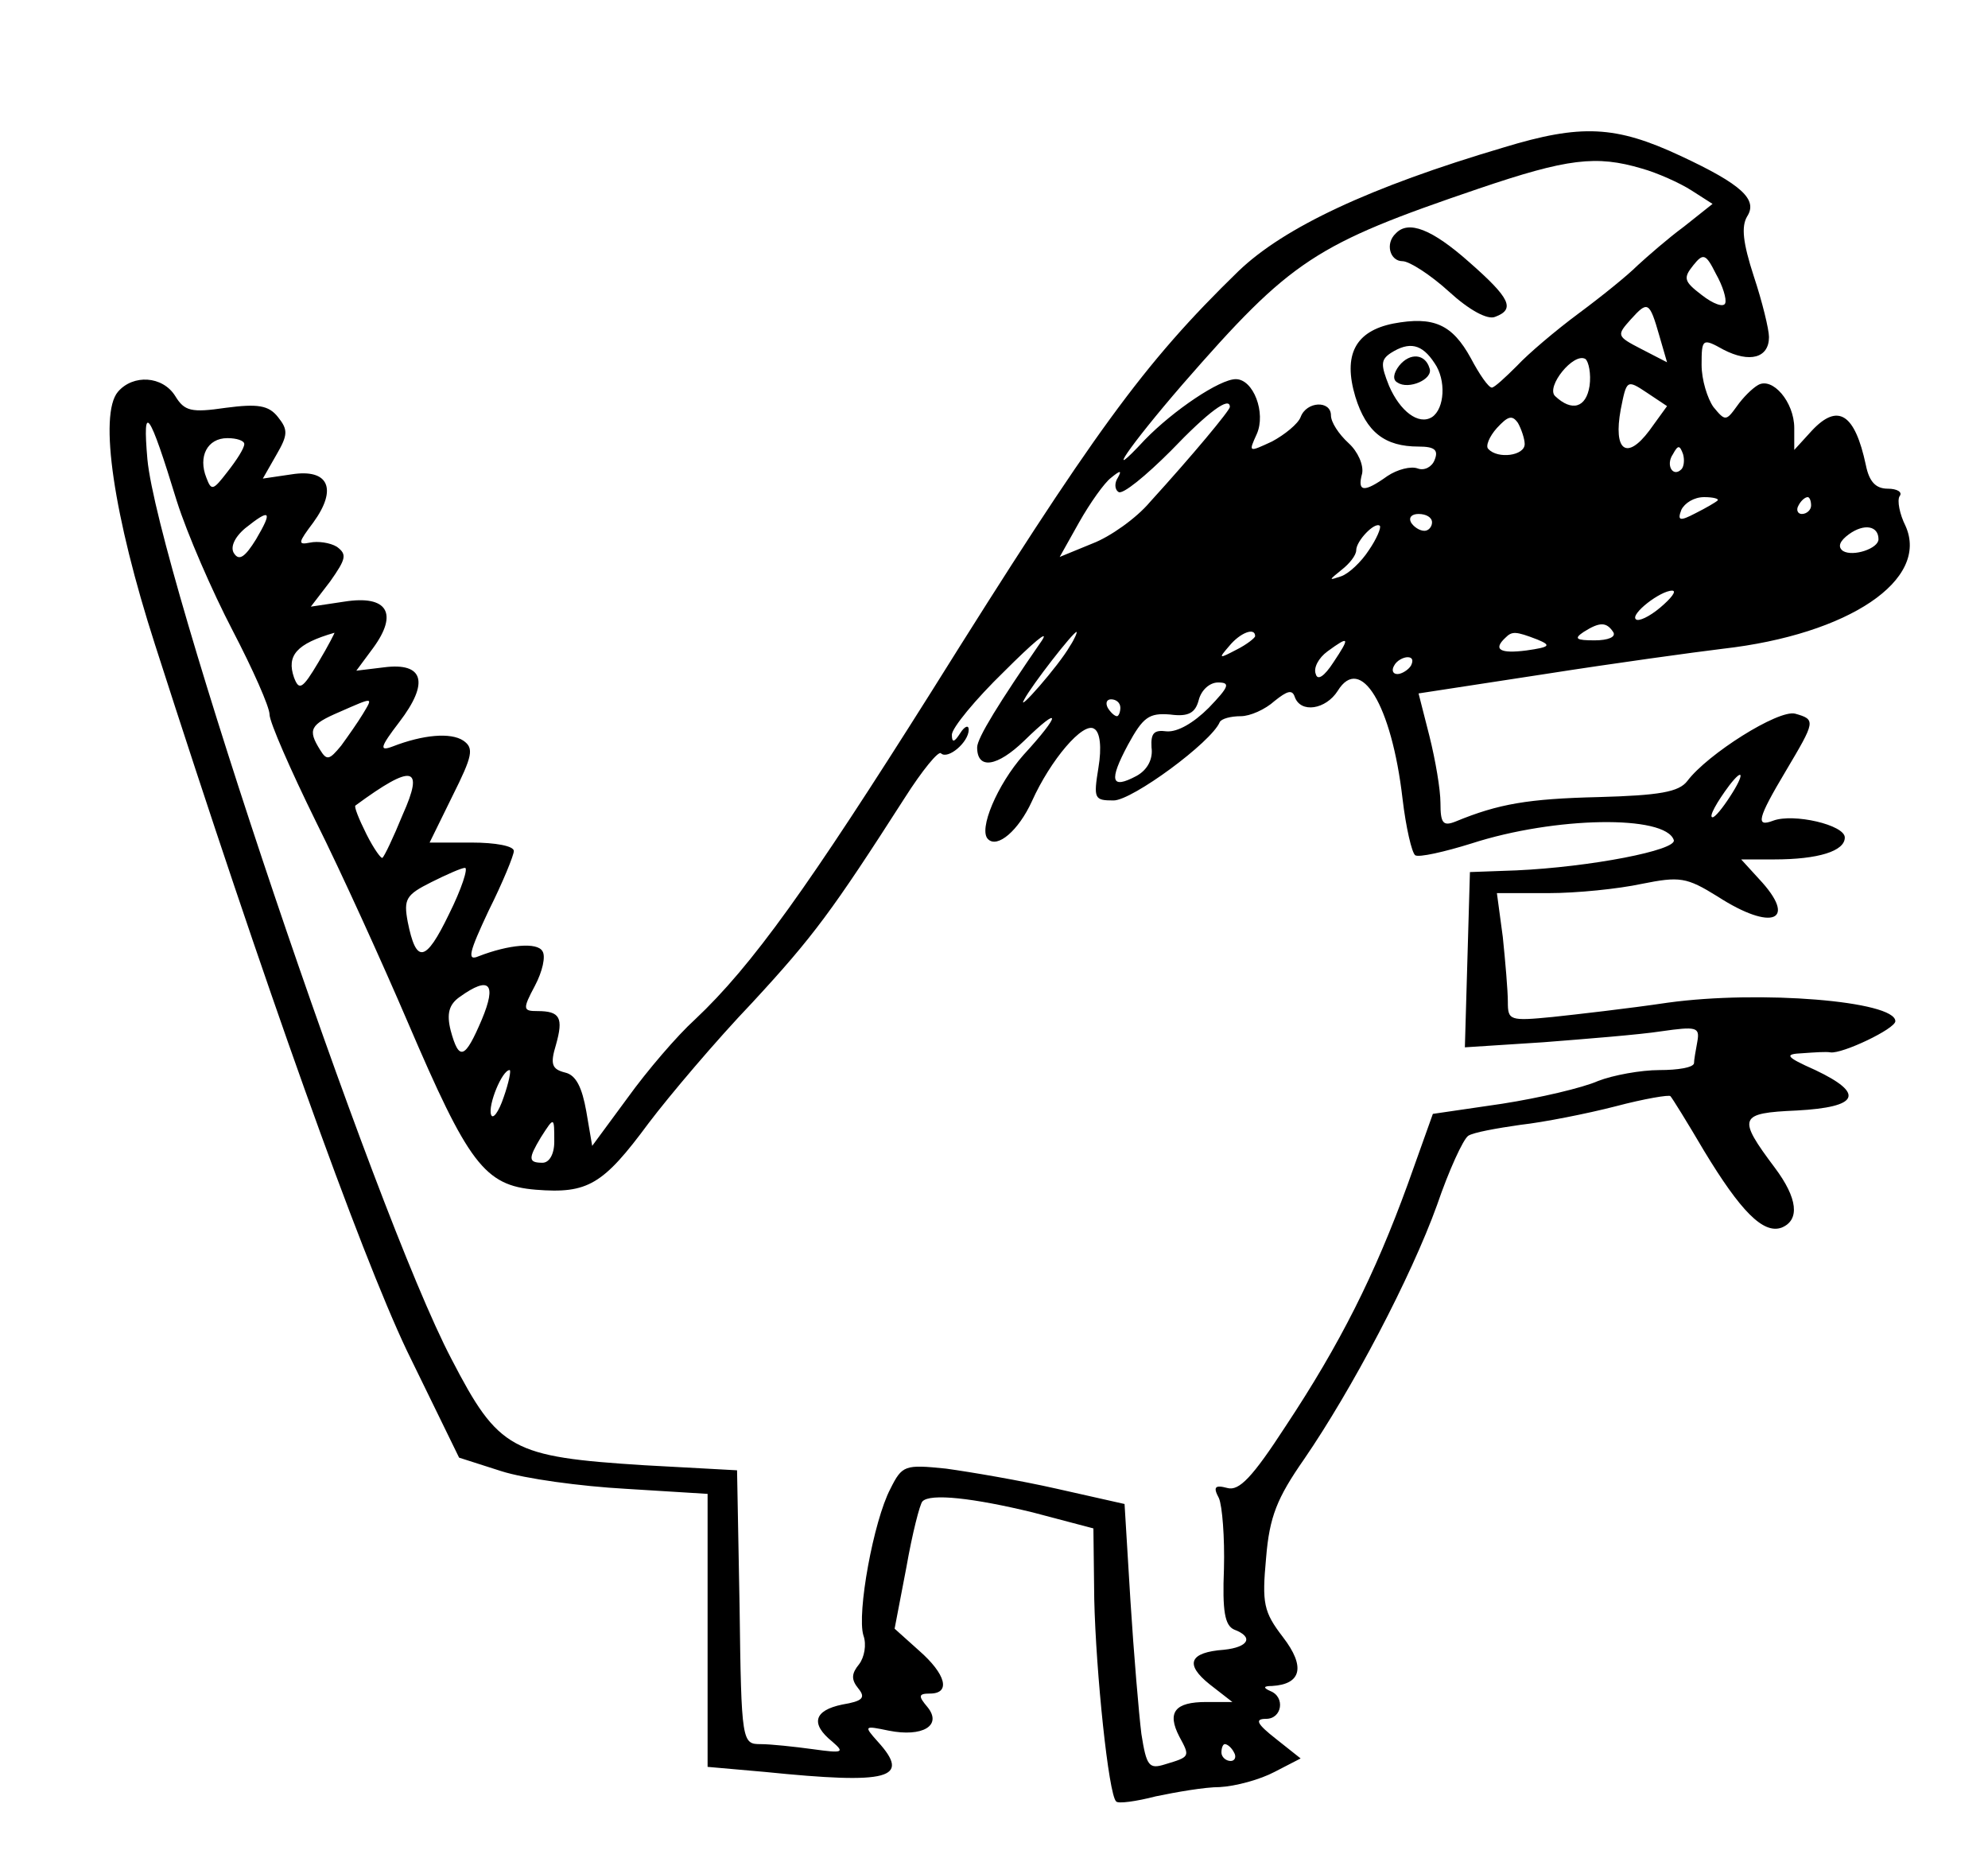 <?xml version="1.0" standalone="no"?>
<!DOCTYPE svg PUBLIC "-//W3C//DTD SVG 20010904//EN"
 "http://www.w3.org/TR/2001/REC-SVG-20010904/DTD/svg10.dtd">
<svg version="1.0" xmlns="http://www.w3.org/2000/svg"
 width="236pt" height="221pt" viewBox="0 0 236 221"
 preserveAspectRatio="xMidYMid meet">

<g transform="translate(0,221) scale(0.1,-0.1)"
fill="#000000" stroke="none">
<path d="M1785 2035 c-159 -47 -261 -95 -315 -147 -113 -110 -171 -190 -365
-500 -145 -230 -212 -324 -280 -388 -21 -19 -57 -61 -80 -93 l-42 -57 -7 41
c-5 28 -12 43 -25 46 -16 4 -18 10 -11 33 9 32 5 40 -22 40 -17 0 -18 2 -3 30
9 17 13 35 9 41 -6 11 -40 8 -76 -6 -14 -6 -11 5 12 54 17 34 30 66 30 71 0 6
-22 10 -50 10 l-50 0 27 55 c24 48 26 57 13 66 -15 10 -48 7 -84 -7 -16 -6
-15 -1 8 29 36 47 29 71 -18 65 l-33 -4 20 27 c30 41 17 63 -34 55 l-40 -6 23
30 c19 27 20 32 8 41 -8 5 -23 7 -32 5 -15 -3 -14 0 4 24 29 40 18 64 -26 57
l-34 -5 16 28 c14 24 14 30 2 45 -11 14 -24 16 -62 11 -41 -6 -49 -4 -60 14
-15 24 -50 26 -68 5 -23 -27 -5 -148 44 -300 131 -408 243 -720 299 -838 l62
-127 50 -16 c28 -9 94 -18 148 -21 l97 -6 0 -162 0 -162 68 -6 c148 -15 174
-8 134 36 -17 19 -16 19 13 13 40 -8 64 6 46 28 -11 13 -11 16 3 16 25 0 19
23 -13 51 l-29 26 14 73 c7 40 16 75 19 78 9 10 61 4 131 -13 l72 -19 1 -84
c2 -87 17 -232 26 -240 2 -3 24 0 47 6 24 5 58 11 76 11 19 1 48 9 65 18 l31
16 -29 23 c-23 18 -26 24 -12 24 19 0 23 26 5 33 -9 4 -8 6 2 6 35 2 40 23 13
58 -23 30 -25 40 -20 94 4 49 13 71 45 117 57 83 127 216 158 302 14 41 31 78
37 82 6 4 34 9 62 13 27 3 78 13 113 22 34 9 64 14 65 12 2 -2 20 -31 40 -65
43 -71 70 -99 92 -91 22 9 19 35 -8 71 -45 60 -43 65 26 68 74 4 81 20 22 48
-36 16 -37 19 -15 20 14 1 28 2 33 1 14 -2 77 28 77 37 0 24 -161 37 -270 22
-47 -7 -109 -14 -137 -17 -51 -5 -53 -4 -53 18 0 13 -3 48 -6 77 l-7 52 61 0
c34 0 83 5 111 11 45 9 53 8 90 -15 65 -42 96 -29 49 21 l-21 23 39 0 c53 0
84 10 84 26 0 15 -61 29 -85 20 -21 -8 -19 2 15 59 35 59 36 61 11 68 -20 5
-104 -48 -128 -80 -10 -13 -33 -17 -105 -19 -84 -2 -119 -8 -170 -29 -15 -6
-18 -2 -18 22 0 16 -6 51 -13 79 l-13 51 150 23 c83 13 178 26 211 30 150 17
246 82 217 146 -7 14 -10 30 -7 35 4 5 -3 9 -14 9 -14 0 -22 8 -26 28 -13 61
-33 74 -64 41 l-21 -23 0 26 c0 31 -26 61 -43 51 -7 -4 -18 -15 -25 -25 -13
-18 -14 -18 -28 -1 -7 10 -14 32 -14 50 0 31 1 32 26 18 31 -16 54 -10 54 15
0 9 -8 42 -18 72 -13 40 -15 59 -8 71 13 20 -6 38 -79 72 -77 36 -118 38 -210
10z m164 -25 c18 -5 45 -17 59 -26 l25 -16 -34 -27 c-19 -14 -43 -35 -55 -46
-12 -12 -43 -37 -70 -57 -27 -20 -60 -48 -73 -62 -14 -14 -27 -26 -30 -26 -4
0 -15 16 -25 35 -22 40 -44 50 -92 41 -45 -9 -60 -37 -45 -87 13 -42 35 -59
75 -59 19 0 24 -4 19 -16 -3 -8 -12 -13 -20 -10 -8 3 -24 -1 -36 -9 -28 -20
-36 -19 -30 3 2 10 -5 26 -16 36 -12 11 -21 25 -21 33 0 18 -29 17 -36 -2 -3
-8 -19 -21 -34 -29 -28 -13 -28 -13 -18 9 11 25 -4 65 -25 65 -19 0 -74 -37
-108 -72 -51 -55 -19 -8 45 66 129 148 157 166 351 232 106 36 140 40 194 24z
m99 -160 c-2 -5 -14 -1 -28 10 -21 16 -22 20 -10 35 12 15 15 14 27 -10 8 -14
13 -30 11 -35z m-78 -39 l9 -31 -31 16 c-29 15 -29 16 -12 35 20 22 22 22 34
-20z m-267 -32 c14 -20 12 -54 -3 -64 -16 -10 -38 7 -51 37 -10 25 -10 31 2
39 22 14 37 11 52 -12z m184 -27 c-4 -26 -21 -31 -41 -12 -11 11 22 52 36 44
4 -3 7 -18 5 -32z m71 -53 c-27 -36 -43 -24 -34 25 7 35 7 36 31 20 l24 -16
-21 -29z m-498 28 c0 -4 -44 -57 -95 -113 -16 -19 -47 -41 -68 -49 l-39 -16
23 41 c13 23 30 47 38 53 11 9 13 9 8 0 -4 -6 -4 -14 1 -17 5 -3 32 19 62 49
45 47 70 65 70 52z m-1250 -112 c12 -38 42 -107 66 -153 24 -46 44 -91 44
-100 0 -9 25 -66 55 -127 30 -60 79 -168 109 -238 72 -168 91 -194 152 -199
62 -5 80 6 134 79 25 33 80 98 123 143 73 79 95 109 181 243 21 33 40 56 43
53 8 -8 33 13 33 28 0 6 -5 4 -10 -4 -7 -11 -10 -12 -10 -2 0 8 28 42 62 75
34 34 54 51 45 37 -51 -74 -77 -116 -77 -127 0 -27 24 -23 56 8 44 43 44 32
-1 -17 -31 -35 -54 -89 -42 -100 11 -11 36 10 52 45 22 49 61 95 74 86 7 -4 9
-22 5 -46 -6 -37 -5 -39 18 -39 22 0 116 69 126 93 2 4 13 7 25 7 11 0 29 8
40 18 15 12 21 14 24 5 7 -20 37 -15 51 7 27 44 64 -16 77 -128 4 -34 11 -64
15 -67 4 -3 35 4 67 14 99 32 230 34 240 4 4 -12 -99 -32 -187 -36 l-55 -2 -3
-104 -3 -104 93 6 c51 4 114 9 140 13 42 6 46 5 43 -12 -2 -11 -4 -22 -4 -26
-1 -5 -19 -8 -41 -8 -22 0 -55 -6 -73 -13 -18 -8 -69 -20 -114 -27 l-82 -12
-30 -84 c-39 -107 -80 -189 -145 -287 -39 -60 -55 -77 -69 -73 -15 4 -17 1
-10 -12 4 -9 7 -47 6 -84 -2 -50 1 -67 12 -72 24 -9 17 -21 -12 -24 -41 -3
-47 -17 -17 -41 l27 -21 -31 0 c-37 0 -47 -12 -32 -41 13 -24 13 -24 -17 -33
-19 -6 -22 -2 -28 36 -3 24 -9 95 -13 158 l-7 115 -80 18 c-44 10 -103 20
-132 24 -49 5 -52 4 -66 -24 -20 -38 -40 -148 -32 -174 4 -11 1 -26 -5 -34 -9
-11 -10 -18 -1 -29 9 -11 5 -15 -19 -19 -34 -7 -38 -23 -12 -44 15 -13 13 -14
-23 -9 -22 3 -50 6 -62 6 -22 0 -23 2 -25 163 l-3 162 -110 6 c-158 10 -173
18 -229 126 -92 175 -349 939 -361 1068 -6 69 2 58 35 -50z m1600 68 c0 -14
-32 -18 -43 -6 -4 3 1 15 10 25 13 14 18 16 25 6 4 -7 8 -19 8 -25z m-1520 0
c0 -5 -9 -19 -20 -33 -17 -22 -19 -23 -25 -7 -10 25 1 47 25 47 11 0 20 -3 20
-7z m1706 -30 c-10 -10 -19 5 -10 18 6 11 8 11 12 0 2 -7 1 -15 -2 -18z m43
-37 c-2 -2 -14 -9 -26 -15 -19 -10 -22 -9 -17 4 4 8 15 15 27 15 11 0 18 -2
16 -4z m111 -6 c0 -5 -5 -10 -11 -10 -5 0 -7 5 -4 10 3 6 8 10 11 10 2 0 4 -4
4 -10z m-1846 -40 c-13 -21 -20 -26 -26 -17 -5 7 0 19 13 30 30 24 33 21 13
-13z m1396 20 c0 -5 -4 -10 -9 -10 -6 0 -13 5 -16 10 -3 6 1 10 9 10 9 0 16
-4 16 -10z m-75 -33 c-9 -14 -24 -28 -33 -31 -15 -5 -15 -5 1 8 9 7 17 17 17
23 0 11 22 34 28 29 2 -2 -4 -16 -13 -29z m605 13 c0 -11 -30 -21 -42 -14 -7
5 -4 12 7 20 18 13 35 10 35 -6z m-259 -81 c-13 -11 -26 -17 -29 -14 -7 6 29
34 43 34 6 0 -1 -9 -14 -20z m-56 -29 c4 -6 -6 -10 -22 -10 -22 0 -25 2 -13
10 19 12 27 12 35 0z m-1537 -36 c-19 -32 -23 -34 -29 -18 -9 26 3 40 48 53 1
1 -7 -15 -19 -35z m892 19 c-13 -23 -65 -82 -54 -63 9 17 58 80 62 80 1 0 -2
-8 -8 -17z m220 12 c0 -2 -10 -10 -22 -16 -21 -11 -22 -11 -9 4 13 16 31 23
31 12z m335 -4 c17 -7 15 -9 -13 -13 -31 -4 -40 1 -25 15 8 8 12 8 38 -2z
m-242 -27 c-11 -17 -19 -22 -21 -14 -3 7 3 19 14 27 26 19 27 17 7 -13z m92
-4 c-3 -5 -11 -10 -16 -10 -6 0 -7 5 -4 10 3 6 11 10 16 10 6 0 7 -4 4 -10z
m-240 -50 c-18 -18 -37 -29 -50 -28 -15 2 -19 -2 -18 -19 2 -14 -5 -27 -18
-34 -30 -16 -33 -6 -10 37 18 33 25 38 50 36 22 -3 30 2 34 17 3 12 13 21 23
21 15 0 13 -5 -11 -30z m-1004 -7 c-6 -10 -18 -27 -26 -38 -14 -17 -17 -18
-25 -5 -15 24 -12 30 23 45 41 18 40 18 28 -2z m899 7 c0 -5 -2 -10 -4 -10 -3
0 -8 5 -11 10 -3 6 -1 10 4 10 6 0 11 -4 11 -10z m-852 -127 c-11 -27 -22 -50
-24 -51 -1 -2 -10 10 -19 28 -9 18 -15 33 -13 34 68 50 82 47 56 -11z m1576
22 c-9 -14 -18 -25 -21 -25 -5 0 5 18 20 38 17 22 18 13 1 -13z m-1521 -140
c-28 -58 -39 -59 -49 -9 -5 27 -2 32 28 47 18 9 36 17 40 17 4 0 -4 -25 -19
-55z m39 -125 c-20 -47 -27 -50 -37 -13 -5 20 -2 31 11 40 35 25 44 16 26 -27z
m26 -92 c-6 -18 -13 -27 -15 -21 -4 11 13 53 22 53 2 0 -1 -15 -7 -32z m60
-53 c0 -15 -6 -25 -14 -25 -17 0 -17 5 -2 30 16 25 16 25 16 -5z m807 -725 c3
-5 1 -10 -4 -10 -6 0 -11 5 -11 10 0 6 2 10 4 10 3 0 8 -4 11 -10z"/>
<path d="M1657 1933 c-13 -12 -7 -33 8 -33 8 0 33 -16 55 -36 24 -22 46 -34
55 -30 24 9 18 22 -31 65 -44 39 -72 50 -87 34z"/>
<path d="M1661 1776 c-7 -9 -8 -17 -2 -20 13 -9 43 4 38 17 -5 17 -23 19 -36
3z"/>
</g>
</svg>
